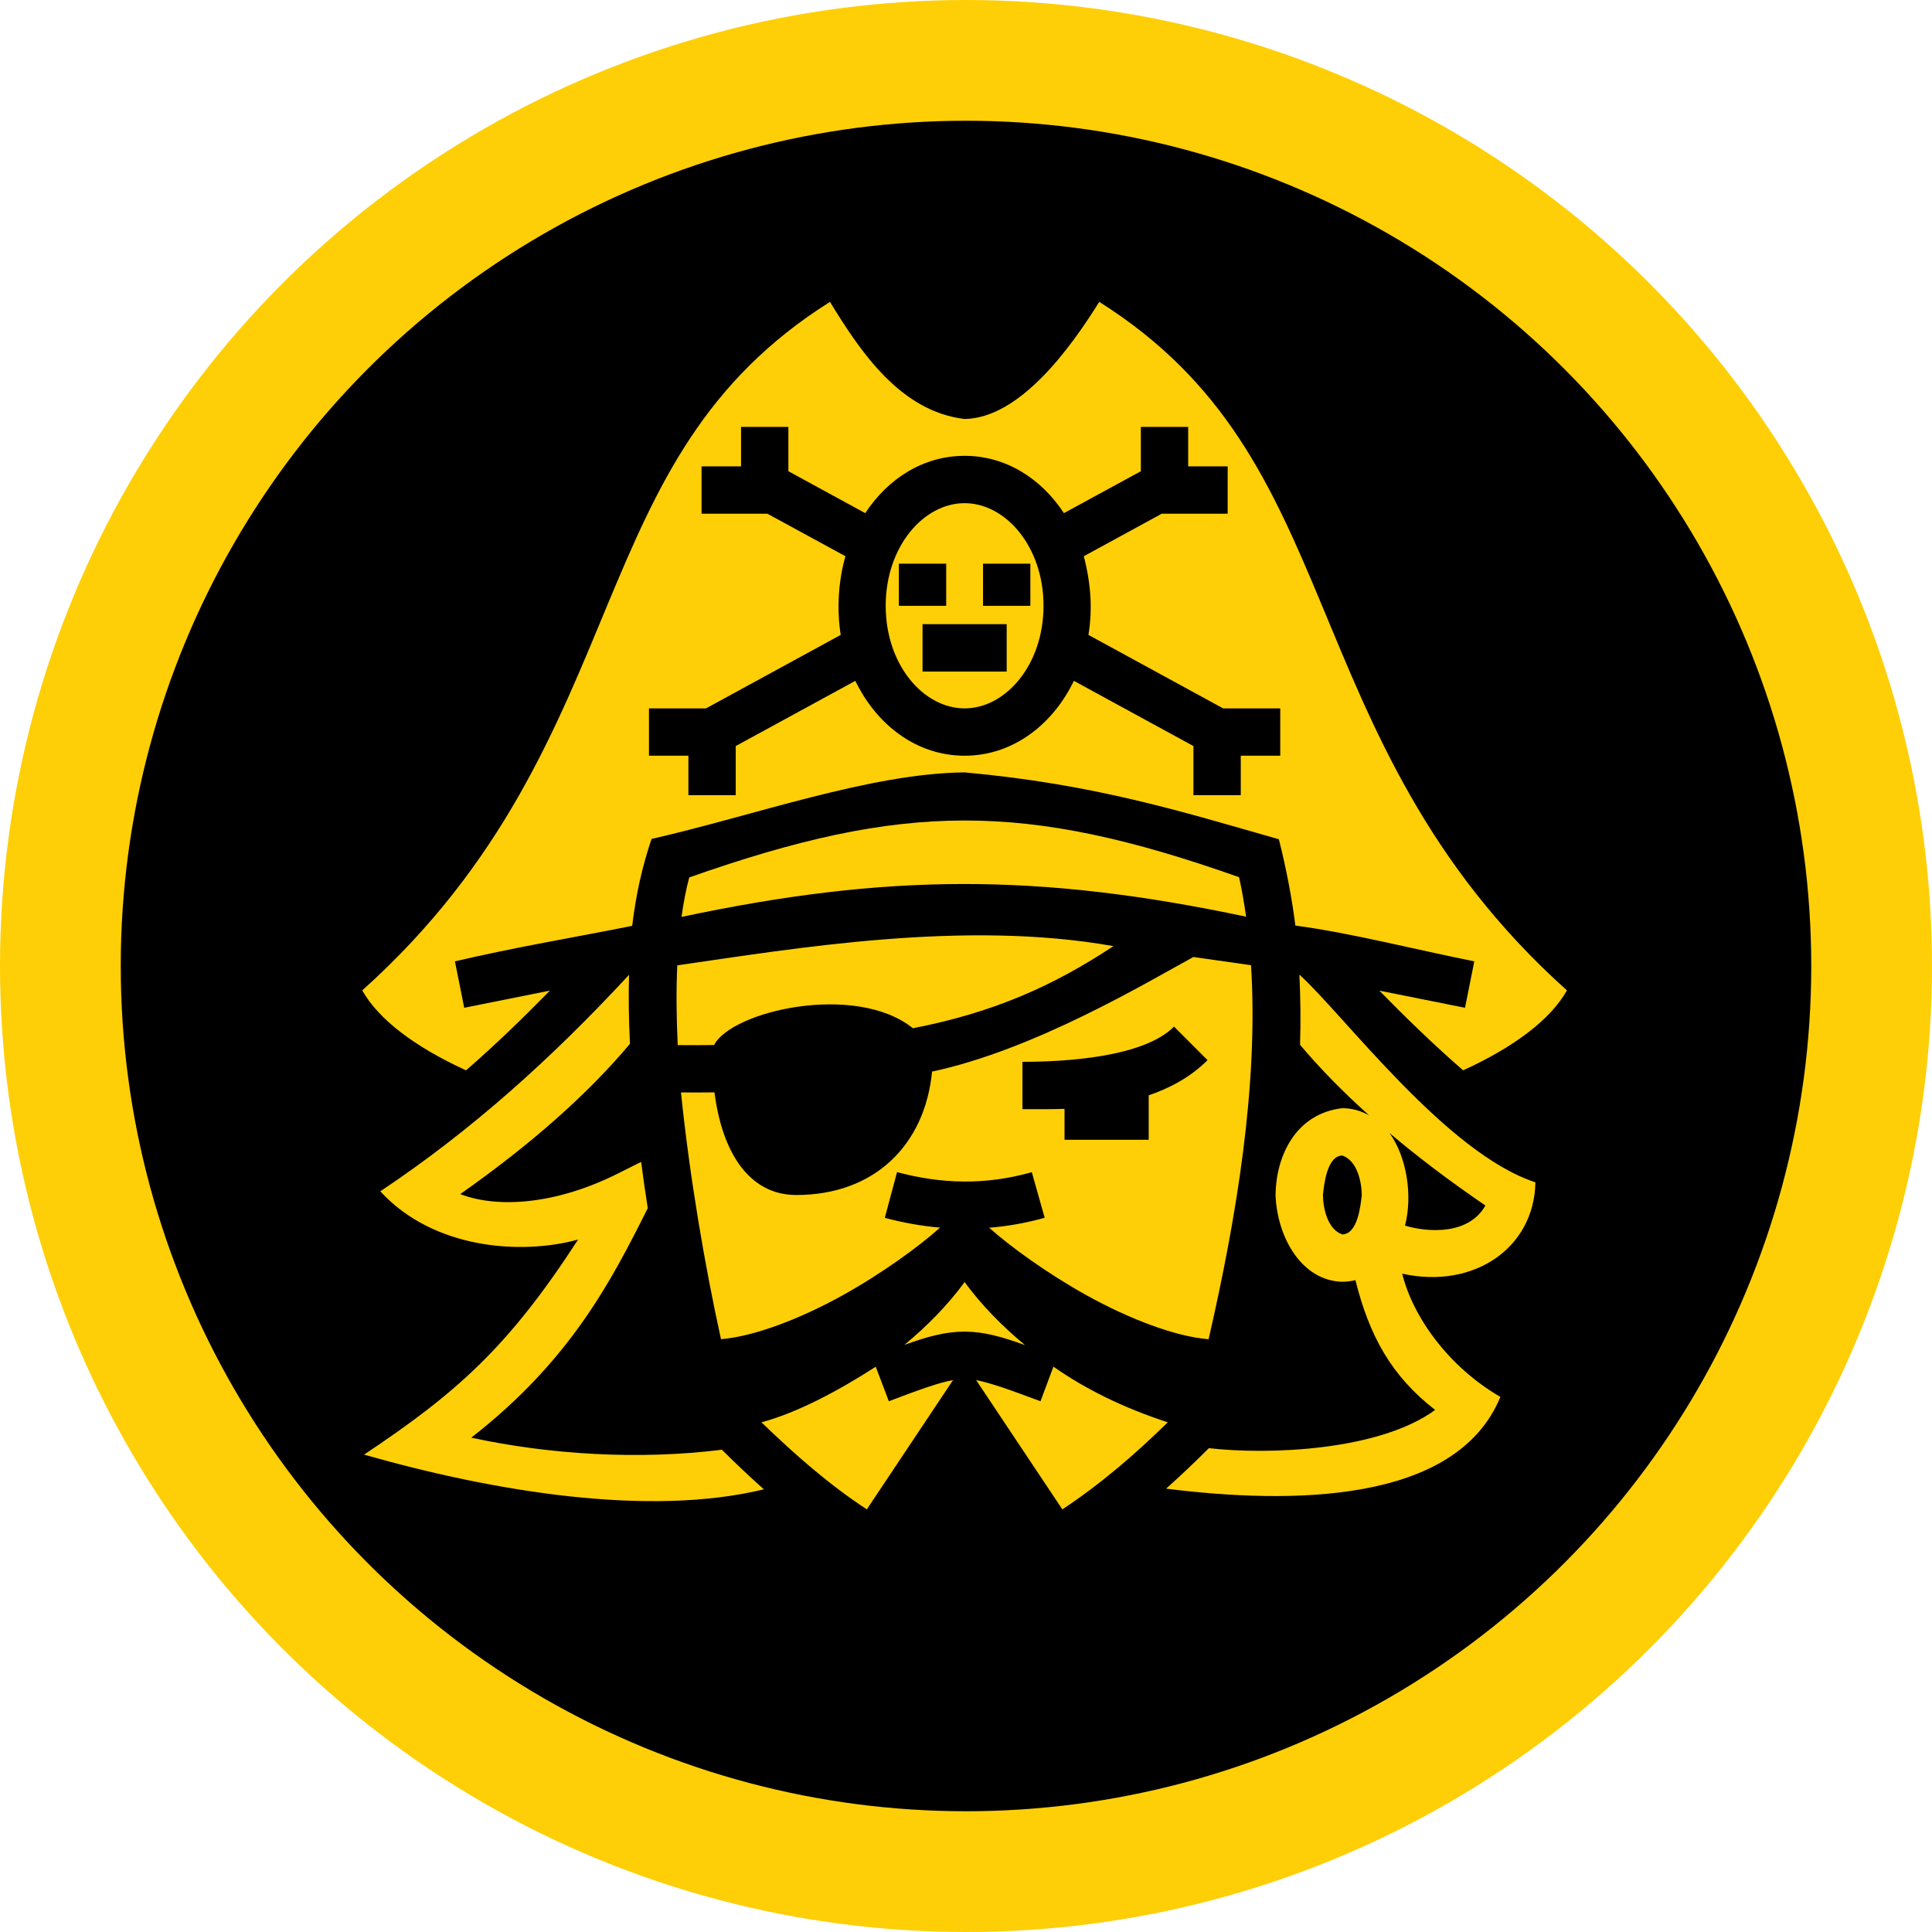 <svg width="32" height="32" viewBox="0 0 32 32" fill="none" xmlns="http://www.w3.org/2000/svg">
<circle cx="16" cy="16" r="15" fill="black" stroke="#FECF06" stroke-width="2"/>
<path d="M13.747 5C11.663 6.313 10.89 8.029 10.065 10.01C9.224 12.03 8.339 14.306 6 16.404C6.265 16.878 6.863 17.337 7.719 17.728C8.189 17.321 8.66 16.865 9.108 16.408L7.689 16.692L7.535 15.923C8.519 15.691 9.564 15.517 10.471 15.335C10.536 14.802 10.634 14.367 10.791 13.896C12.513 13.502 14.409 12.81 15.977 12.793C18.13 12.989 19.562 13.438 21.182 13.901C21.305 14.384 21.403 14.903 21.455 15.33C22.391 15.456 23.411 15.721 24.419 15.923L24.265 16.692L22.846 16.408C23.294 16.865 23.765 17.321 24.234 17.728C25.091 17.337 25.688 16.878 25.953 16.404C23.615 14.306 22.73 12.03 21.888 10.01C21.063 8.029 20.291 6.313 18.207 5C17.73 5.766 16.893 6.923 15.977 6.94C14.917 6.814 14.255 5.833 13.747 5H13.747ZM12.274 7.071H13.058V7.805L14.331 8.499C14.707 7.928 15.291 7.55 15.977 7.55C16.662 7.55 17.247 7.928 17.622 8.499L18.896 7.805V7.071H19.68V7.724H20.334V8.509H19.242L17.951 9.213C18.069 9.666 18.098 10.087 18.028 10.516L20.259 11.733H21.205V12.517H20.551V13.17H19.767V12.357L17.787 11.277C17.433 12.008 16.772 12.517 15.977 12.517C15.181 12.517 14.521 12.008 14.167 11.277L12.186 12.357V13.17H11.402V12.517H10.749V11.733H11.694L13.925 10.516C13.855 10.079 13.89 9.606 14.003 9.213L12.711 8.509H11.62V7.724H12.274V7.071ZM15.977 8.334C15.299 8.334 14.67 9.051 14.67 10.034C14.67 11.016 15.299 11.733 15.977 11.733C16.654 11.733 17.284 11.016 17.284 10.034C17.284 9.051 16.654 8.334 15.977 8.334V8.334ZM14.888 9.336H15.672V10.034H14.888V9.336ZM16.282 9.336H17.066V10.034H16.282V9.336ZM15.28 10.338H16.674V11.123H15.28V10.338ZM11.416 14.533C11.363 14.73 11.321 14.95 11.288 15.187C14.677 14.469 17.184 14.453 20.639 15.183C20.608 14.961 20.57 14.742 20.523 14.529C16.971 13.273 14.973 13.28 11.416 14.533V14.533ZM11.218 15.989C11.199 16.401 11.203 16.846 11.225 17.31C11.432 17.312 11.633 17.311 11.828 17.309C12.115 16.745 14.172 16.269 15.121 17.031C16.473 16.768 17.462 16.319 18.442 15.671C15.967 15.228 13.146 15.713 11.218 15.989V15.989ZM15.438 17.749C15.318 18.974 14.477 19.793 13.188 19.793C12.43 19.793 11.966 19.124 11.834 18.093C11.653 18.095 11.469 18.096 11.279 18.094C11.421 19.478 11.672 20.96 11.942 22.181C12.501 22.135 13.265 21.838 13.957 21.454C14.618 21.087 15.227 20.641 15.571 20.333C15.26 20.307 14.955 20.251 14.655 20.171L14.858 19.414C15.586 19.609 16.315 19.634 17.09 19.415L17.303 20.17C17.003 20.255 16.695 20.31 16.384 20.335C16.729 20.643 17.337 21.087 17.997 21.454C18.691 21.839 19.458 22.137 20.018 22.182C20.475 20.194 20.847 17.976 20.721 15.987L19.766 15.851C18.972 16.285 17.133 17.387 15.438 17.749V17.749ZM21.522 16.143C21.541 16.527 21.545 16.915 21.533 17.305C21.864 17.698 22.245 18.087 22.677 18.474C22.544 18.4 22.395 18.355 22.233 18.355C21.457 18.445 21.134 19.151 21.127 19.793C21.152 20.489 21.558 21.215 22.233 21.23C22.308 21.23 22.381 21.22 22.45 21.203C22.68 22.121 23.04 22.786 23.771 23.353C22.838 24.033 21.003 24.099 20.023 23.986C19.793 24.216 19.557 24.44 19.314 24.657C21.352 24.911 24.117 24.923 24.851 23.137C23.991 22.639 23.401 21.811 23.225 21.096C24.415 21.359 25.413 20.666 25.431 19.583C23.947 19.096 22.25 16.799 21.522 16.143V16.143ZM10.419 16.146C9.132 17.537 7.803 18.729 6.299 19.732C7.179 20.69 8.629 20.79 9.575 20.531C8.423 22.309 7.569 23.067 6.03 24.093C8.176 24.705 10.746 25.131 12.652 24.668C12.414 24.456 12.182 24.237 11.957 24.012C10.577 24.185 9.091 24.091 7.806 23.812C9.438 22.54 10.117 21.235 10.729 20.011C10.689 19.756 10.652 19.501 10.619 19.245L10.225 19.442C9.206 19.951 8.241 20.017 7.623 19.778C8.79 18.957 9.728 18.13 10.434 17.289C10.414 16.895 10.409 16.513 10.419 16.146H10.419ZM19.446 17.004L20.001 17.559C19.722 17.838 19.382 18.021 19.026 18.142V18.878H17.632V18.366C17.362 18.375 17.12 18.371 16.935 18.371V17.587C17.632 17.587 18.934 17.516 19.446 17.004V17.004ZM23.014 18.766C23.489 19.168 24.019 19.568 24.603 19.967C24.329 20.455 23.658 20.416 23.271 20.3C23.404 19.793 23.293 19.147 23.014 18.766V18.766ZM22.233 19.139C22.478 19.222 22.553 19.572 22.555 19.793C22.536 19.969 22.488 20.44 22.233 20.446C21.989 20.363 21.914 20.013 21.912 19.793C21.931 19.616 21.979 19.145 22.233 19.139ZM15.977 21.235C15.704 21.609 15.361 21.96 14.98 22.275C15.37 22.135 15.66 22.056 15.978 22.056C16.296 22.057 16.586 22.138 16.977 22.279C16.595 21.962 16.251 21.61 15.977 21.235V21.235ZM17.448 22.636L17.234 23.209C16.702 23.011 16.396 22.901 16.169 22.86L17.596 25C18.241 24.572 18.804 24.085 19.342 23.558C18.615 23.32 17.991 23.016 17.448 22.636V22.636ZM14.505 22.637C13.91 23.021 13.22 23.395 12.612 23.558C13.183 24.108 13.732 24.589 14.357 25L15.785 22.859C15.559 22.898 15.254 23.007 14.722 23.209L14.505 22.637Z" fill="#FECF06"/>
</svg>
